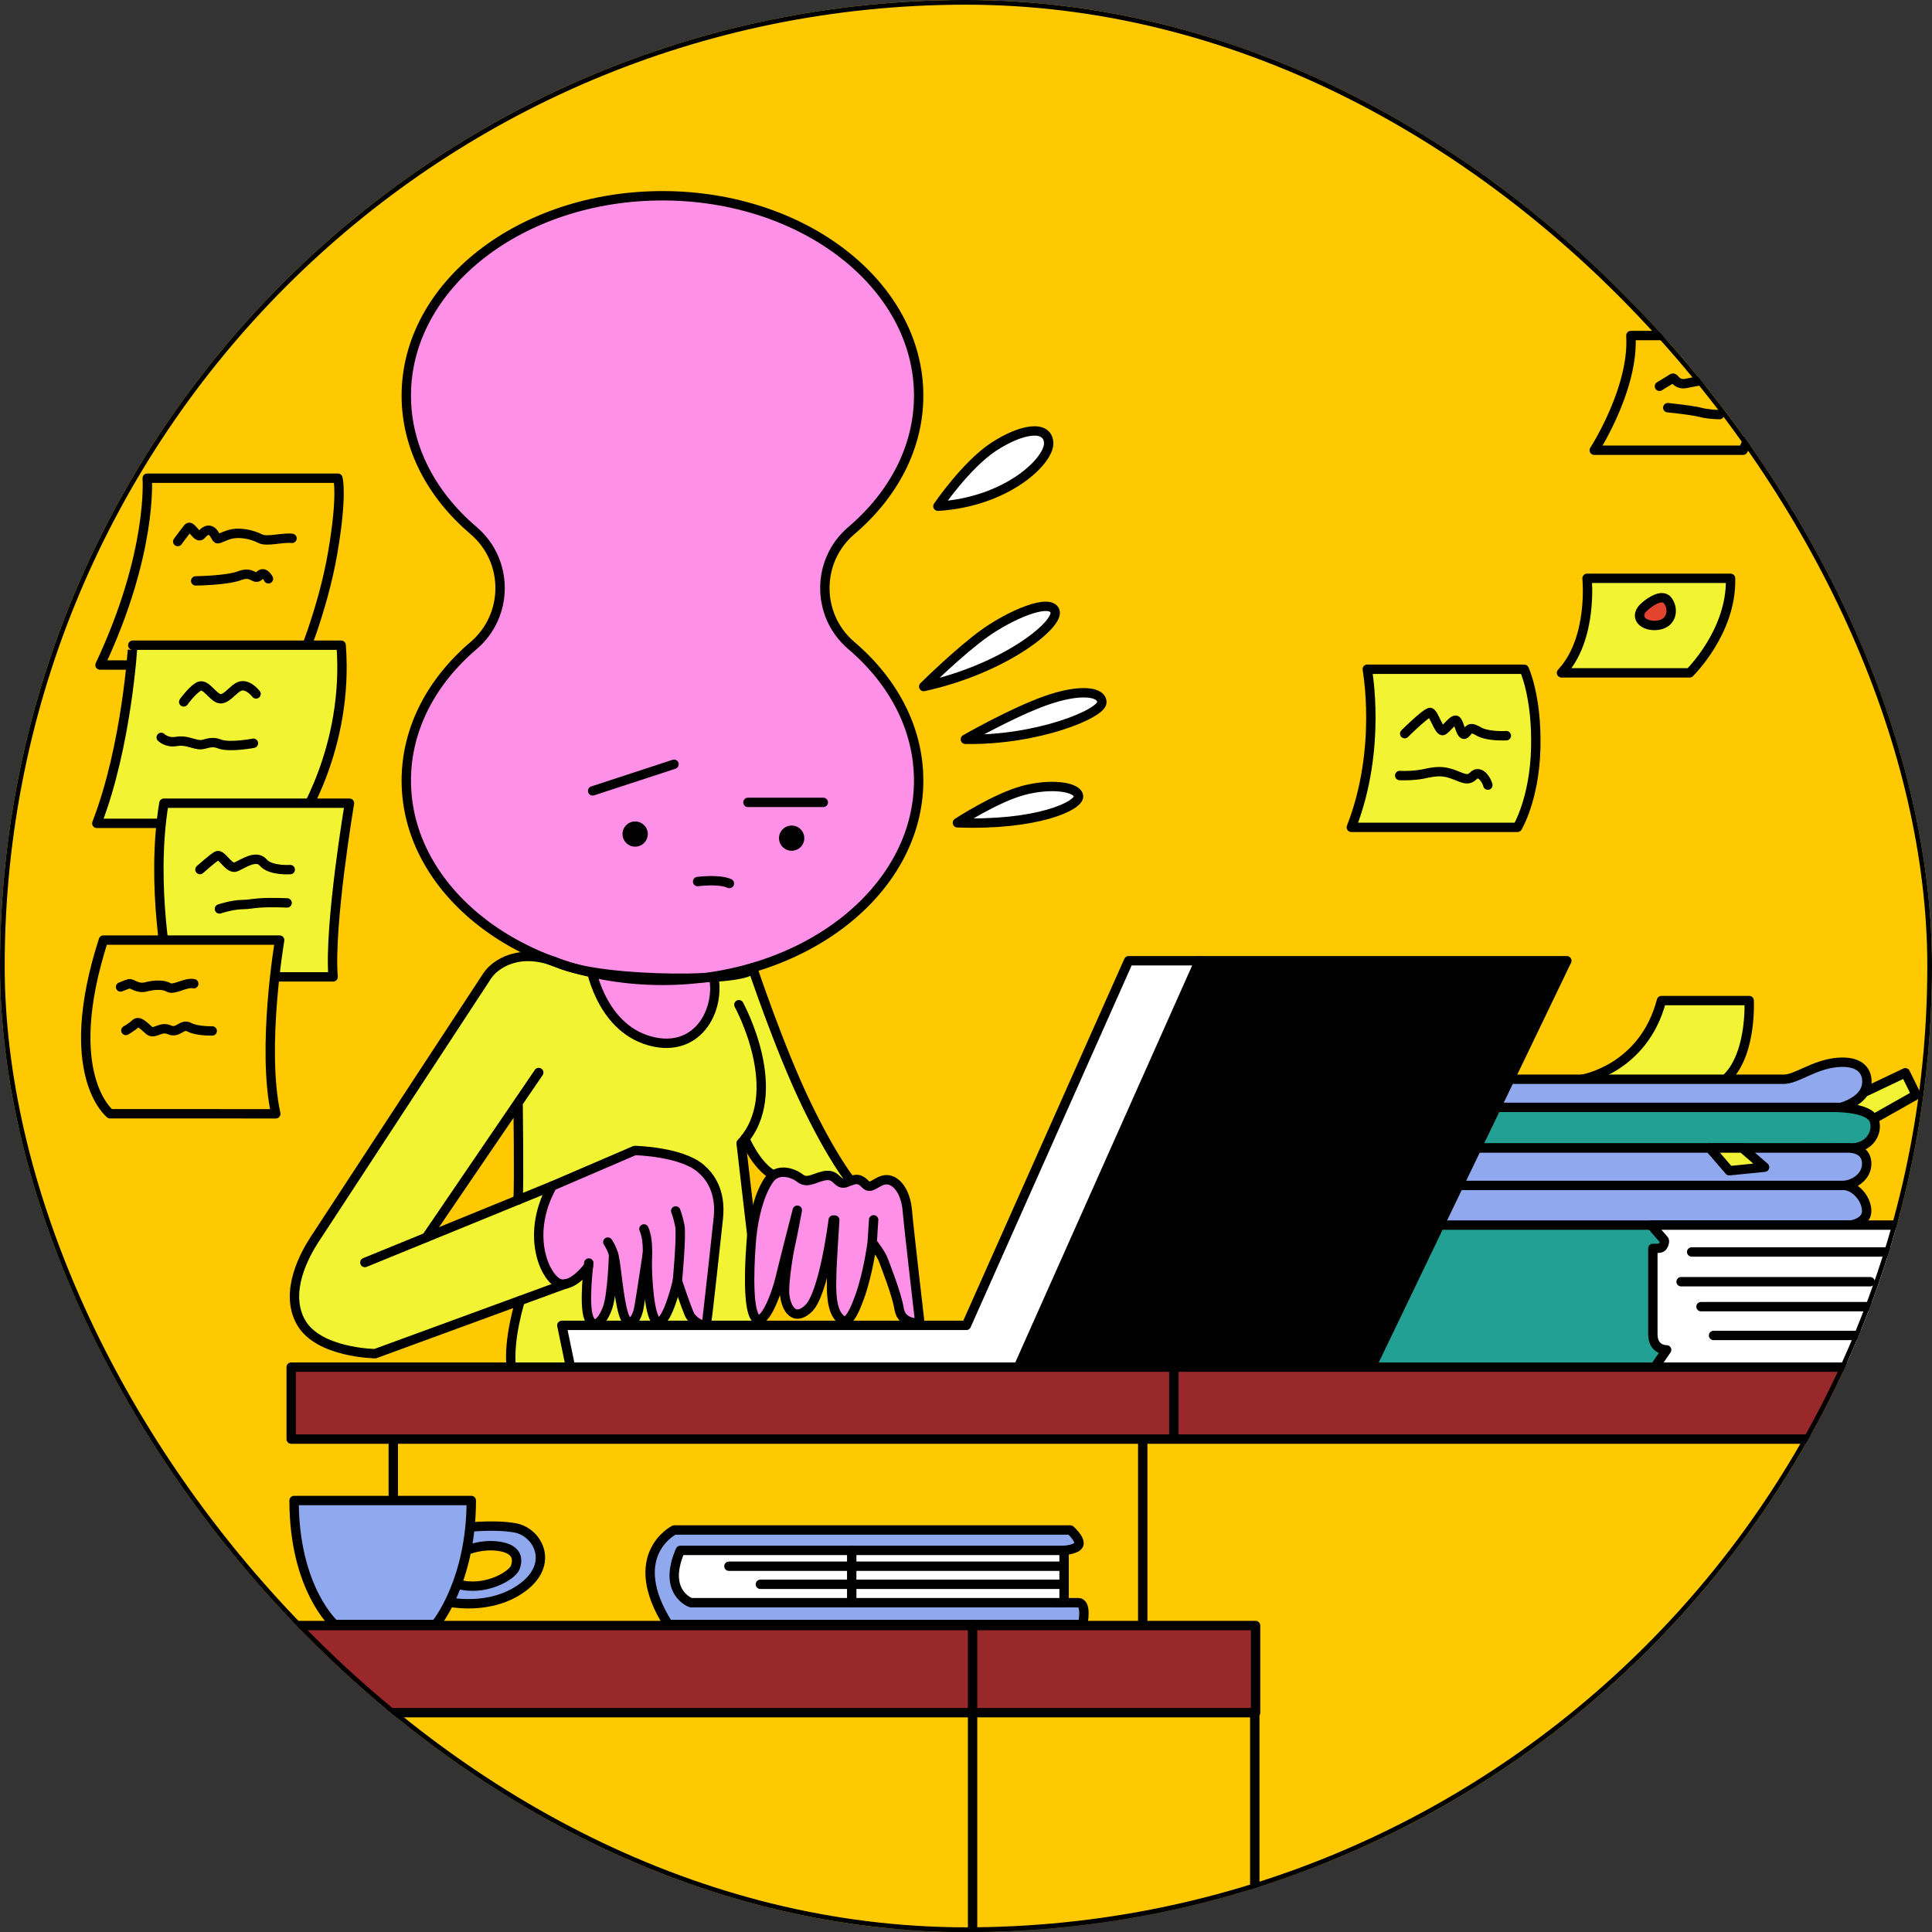 <svg xmlns="http://www.w3.org/2000/svg" width="412" height="412" fill="none"><rect width="100%" height="100%" fill="#333333" stroke="none"/><g clip-path="url(#a)"><path fill="#FFC900" d="M414.358 205.225c0 19.411-2.674 38.204-7.677 56.028a194 194 0 0 1-1.7 5.729 202 202 0 0 1-4.03 11.665 197 197 0 0 1-5.405 12.891 204 204 0 0 1-7.838 15.348c-25.894 45.858-68.765 80.919-120.126 96.729-19.035 5.864-39.241 9.082-60.177 9.22q-.711.006-1.421.005c-50.59 0-96.972-17.963-133.066-47.839a210 210 0 0 1-19.696-18.573C18.71 309.382-2.39 259.759-2.39 205.225a208 208 0 0 1 4.478-43.014 206 206 0 0 1 3.549-14.254C26.096 76.769 83.74 21.232 156.294 3.547a210 210 0 0 1 49.69-5.938c17.157 0 33.834 2.067 49.788 5.963q4.295 1.049 8.523 2.276c39.987 11.59 75.009 34.8 101.138 65.711a207 207 0 0 1 9.287 11.828c14.849 20.373 26.067 43.537 32.713 68.556a205 205 0 0 1 2.784 11.905 207.7 207.7 0 0 1 4.141 41.377"/><path fill="#FFC900" stroke="#000" stroke-linecap="round" stroke-linejoin="round" stroke-miterlimit="10" stroke-width="2" d="M374.72 83.386c-.279 4.118-1.092 8.689-3.01 12.626h-31.731s8.522-13.199 7.804-24.453h17.65a207 207 0 0 1 9.287 11.827"/><path fill="#F1F333" stroke="#000" stroke-linecap="round" stroke-linejoin="round" stroke-miterlimit="10" stroke-width="2" d="M338.436 123.33s1.336 12.892-5.442 20.156h27.316s9.037-8.798 8.728-20.156zm-50.263 53.101h35.428s3.647-6.036 3.902-16.984c.255-10.947-2.464-16.73-2.464-16.73h-33.478c0 .004 3.2 16.858-3.388 33.714"/><path fill="#E2442F" stroke="#000" stroke-linecap="round" stroke-linejoin="round" stroke-miterlimit="10" stroke-width="2" d="M350.9 129.196s3.253-2.865 4.654-1.228 1.2 4.879-1.951 5.354c-3.15.474-5.545-1.838-2.703-4.126"/><path stroke="#000" stroke-linecap="round" stroke-linejoin="round" stroke-miterlimit="10" stroke-width="2" d="M355.656 86.94s5.065.511 6.951.99c1.881.479 4.074.479 4.074.479m-12.804-6.038s2.157-1.297 2.74-1.67c.583-.376.719 1.568 3.183 1.023a49 49 0 0 1 4.757-.785m-66.066 84.443s2.826.155 5.39-.409c2.563-.565 4.004-.594 6.161.213 2.156.805 2.978 1.411 4.21.212 1.232-1.195 2.621.593 3.032 2.026m-17.728-10.976s4.69-4.637 5.443-4.502c.751.135 1.918 4.228 2.739 3.818s2.226-2.557 2.842-2.116c.617.443 1.027 3.614 1.919 2.796.891-.818.788-1.637 2.805-.479 2.021 1.158 5.923.921 5.923.921"/><path fill="#FFC900" stroke="#000" stroke-linecap="round" stroke-linejoin="round" stroke-miterlimit="10" stroke-width="2" d="M21.331 141.818h42.514s4.999-11.594 7.118-24.012c2.124-12.412 1.097-15.826 1.097-15.826H31.395s1.232 15.826-10.064 39.838"/><path fill="#F1F333" stroke="#000" stroke-linecap="round" stroke-linejoin="round" stroke-miterlimit="10" stroke-width="2" d="M20.648 175.582h42.994s10.815-16.031 9.106-37.992H28.312c0-.004-1.232 21.392-7.664 37.992"/><path fill="#F1F333" stroke="#000" stroke-linecap="round" stroke-linejoin="round" stroke-miterlimit="10" stroke-width="2" d="M34.956 171.283h39.568s-4.383 25.919-3.491 37.038H36.048c.004 0-4.038-19.44-1.092-37.038"/><path fill="#FFC900" stroke="#000" stroke-linecap="round" stroke-linejoin="round" stroke-miterlimit="10" stroke-width="2" d="M22.049 200.477h37.584s-3.902 23.021-.821 37.038H23.486s-10.68-8.287-1.437-37.038"/><path stroke="#000" stroke-linecap="round" stroke-linejoin="round" stroke-miterlimit="10" stroke-width="2" d="M41.733 123.875s6.675-.07 9.415-1.126 3.183 1.158 4.177 0 1.919.684 1.919.684m-19.343-7.948s1.508-2.047 2.19-2.898c.686-.851 1.984 2.558 2.875 1.449s1.951-1.416 2.773-.069c.821 1.346.238 1.076 2.772.155 2.535-.921 5.545 0 6.983.749s4.588-.307 6.778-.069M39.175 149.68s1.594-2.251 3.031-3.172 2.387 1.15 4.108 2.275 3.413-2.173 5.085-2.504c1.672-.332 3.208 1.702 3.208 1.702m-20.234 9.271s1.257 1.227 3.183.867c1.927-.36 3.365.459 4.802.663 1.438.205 2.337-.945 4.47-.127 2.131.819 7.212-.155 7.212-.155m-11.4 26.936s2.568-2.299 3.595-2.914c1.027-.613 2.567 2.968 4.058 2.353 1.491-.613 4.313-2.729 5.853-.928 1.54 1.8 5.751 1.493 5.751 1.493m-15.099 8.387s2.62-.868 4.724-.922c2.103-.052 1.745-.204 4.058-.359 2.313-.156 5.648 0 5.648 0m-34.385 27.199s1.232-.683 2.02-1.432c.79-.749 1.816.479 2.946 1.432 1.13.954 2.431-.99 4.313-.134 1.881.851 2.67-1.429 4.243-.561s4.896.798 4.896.798m-19.548-9.378s1.302-.544 1.848-.683c.547-.135 1.779 1.125 3.492.683s3.697-.593 4.896.094c1.2.688 3.594-1.174 5.373-.785"/><path fill="#fff" stroke="#000" stroke-linecap="round" stroke-linejoin="round" stroke-miterlimit="10" stroke-width="2" d="M200.011 107.951s6.059-8.868 11.912-12.687 11.398-4.74 11.706-.92c.309 3.818-8.831 12.703-23.618 13.607m-3.028 38.454s7.546-7.469 12.988-11.357c5.443-3.888 13.918-7.571 14.993-4.756 1.077 2.816-10.831 12.376-27.981 16.113m8.881 11.254s9.908-5.68 17.096-8.235c7.188-2.553 12.015-2.046 12.015.361s-13.757 8.128-29.111 7.874m-1.691 17.804s8.112-5.32 14.067-6.908c5.957-1.588 11.658-.769 11.756 1.277.099 2.047-8.933 6.245-25.823 5.631"/><path stroke="#000" stroke-linecap="round" stroke-linejoin="round" stroke-miterlimit="10" stroke-width="2" d="M83.868 319.981v-13.096m159.823 39.546v-39.546"/><path fill="#F1F333" d="m119.809 282.637 1.849 8.902h-12.631c-.686-6.004 1.906-14.198 1.906-14.198l9.64-3.532.013-.004h.008q.119-.019.238-.049c.238-.057.481-.139.715-.246q.234-.097.468-.233c.226-.127.452-.27.669-.426q.109-.073.218-.159.105-.075.21-.164a13 13 0 0 0 1.581-1.514c.046-.049.09-.103.132-.147a18 18 0 0 0 .488-.594c.087-.106.14-.18.16-.205-.02.201-.044.439-.073.705q-.024.215-.045.462c-.054.573-.111 1.24-.161 1.956l-.028.503c-.033.463-.058.942-.074 1.425q-.013.33-.021.658v.013q-.007.247-.008.487-.006.412 0 .818c0 .213.004.418.008.627q.012.325.029.638.017.278.041.544c.008.115.016.226.033.332q.024.262.061.508c.013.082.025.168.041.249q.043.246.099.467c.054.217.115.418.185.593 1.129 2.812 3.08.561 4.054-2.357.978-2.914 1.236-11.165 1.236-11.165q.055.183.103.372c.46 1.843.974 8.951 2.001 12.278s2.772 1.535 3.285-1.281c.095-.528.222-1.272.362-2.136l.062-.385c.07-.437.143-.9.217-1.379.025-.16.054-.319.074-.483q.01-.046.017-.094.036-.21.065-.421l.05-.324q.041-.252.078-.499a5 5 0 0 1 .041-.262l.111-.733c.09-.602.18-1.182.262-1.731l.087-.585q.083-.547.152-1.015a18 18 0 0 0 .098-.651q.013-.075.021-.143.024-.154.041-.291.028-.16.045-.29l.025-.168q.02-.105.025-.164l.004-.037c0-.004.004-.004.004-.004q-.005.068-.004.135c0 .132 0 .258-.004.389-.008.532-.025 1.052-.037 1.556-.05 2.299.361 12.634 2.366 12.736 2 .102 4.054-8.75 4.054-8.75s1.59 4.813 2.465 6.908c.628 1.51 2.221 2.333 3.096 2.558z"/><path fill="#F1F333" d="M173.427 238.461a157 157 0 0 1-1.553-3.148c-5.701-11.868-11.398-28.951-11.398-28.951h-.005a36 36 0 0 1-.78.225c-.132.037-.267.078-.403.111a9 9 0 0 1-.415.11c-.115.028-.23.061-.345.09a47 47 0 0 1-.817.209l-.017.004q-.492.123-.989.233-.585.141-1.175.258c-.091.024-.185.041-.272.058q-.022.007-.044.008-.31.067-.616.122-1.19.24-2.404.426.08.418.136.843.013.148.033.291c.012.102.02.209.029.311a17 17 0 0 1 .036.671q.013.452-.004.912-.001.104-.008.213l-.016.299-.025.303-.004.057q-.03.27-.066.54l-.037.27a10 10 0 0 1-.099.537q-.03.166-.069.327-.036.165-.078.332-.037.166-.087.327c-.049.184-.102.36-.16.541a7 7 0 0 1-.136.404 16 16 0 0 1-.361.897c-.037.086-.078.167-.115.253q-.11.24-.234.471-.185.356-.394.692a8 8 0 0 1-.288.445q-.115.166-.23.324a9 9 0 0 1-.242.32 8 8 0 0 1-.251.302q-.128.153-.263.295a8 8 0 0 1-.459.47 9 9 0 0 1-.49.439q-.204.169-.414.326c-.14.107-.288.205-.436.304a10 10 0 0 1-.685.409 11 11 0 0 1-.949.446 6 6 0 0 1-.481.176q-.122.045-.251.082l-.25.074a1 1 0 0 1-.103.028 5 5 0 0 1-.353.086q-.136.031-.271.058l-.276.048a7 7 0 0 1-.431.062 4 4 0 0 1-.308.036l-.16.013c-.111.008-.222.012-.337.021-1.248.057-2.608-.099-4.074-.508a14 14 0 0 1-.436-.131c-.144-.041-.283-.09-.423-.139q-.192-.066-.382-.139a6 6 0 0 1-.378-.148c-.123-.048-.242-.102-.366-.155a11 11 0 0 1-.846-.405 12 12 0 0 1-.452-.245 15 15 0 0 1-1.264-.807c-.034-.021-.063-.045-.095-.065l-.431-.328q-.136-.103-.271-.213a12 12 0 0 1-.263-.221 15 15 0 0 1-1.228-1.158 12 12 0 0 1-.337-.364q-.208-.228-.399-.454a18 18 0 0 1-.534-.659 18 18 0 0 1-.821-1.15c-.082-.127-.165-.25-.243-.377a20 20 0 0 1-.673-1.13 15 15 0 0 1-.238-.442 22 22 0 0 1-.831-1.727 13 13 0 0 1-.217-.515q-.08-.19-.152-.372a25 25 0 0 1-.369-.995 15 15 0 0 1-.202-.602 26 26 0 0 1-.362-1.203c-.04-.135-.073-.262-.107-.389q-.04-.007-.082-.021c-.263-.052-.525-.118-.784-.18l-.053-.012q-.347-.08-.686-.168-.377-.093-.752-.192l-.276-.073a4 4 0 0 1-.271-.074q-.435-.118-.871-.242-.48-.135-.961-.282a61 61 0 0 1-2.928-.97 43 43 0 0 1-1.82-.679l-.554-.221a37 37 0 0 1-.941-.389 48 48 0 0 1-1.228-.536 17 17 0 0 0-.953.069q-.235.024-.464.053l-.51.074q-.254.042-.501.09-.19.035-.381.078c-.198.04-.387.086-.576.135a5 5 0 0 0-.303.082 9 9 0 0 0-.296.086 7 7 0 0 0-.391.122q-.265.087-.518.184c-.147.058-.291.111-.435.173a6 6 0 0 0-.419.18l-.16.073a1 1 0 0 0-.156.074 14 14 0 0 0-.788.409c-.071.037-.136.078-.206.119-.119.07-.238.139-.353.217q-.197.123-.387.254-.006.001-.011.008-.21.147-.407.294l-.156.123a4 4 0 0 0-.148.119c-.086.069-.168.143-.251.213-.045.036-.086.078-.127.114a8 8 0 0 0-.76.778q-.17.202-.317.405c-.048.065-.094.136-.139.201-1.713 2.591-35.05 53.474-36.899 56.339-1.848 2.865-6.506 10.984-2.81 17.524C67.883 288.522 80 288.673 80 288.673l30.935-11.333 9.64-3.532a2 2 0 0 1-.222.025q-.08.007-.148.008a2.5 2.5 0 0 1-1.474-.409c-2.925-1.899-6.466-10.645-.974-20.52l17.609-7.571s9.76.204 14.02 3.789c4.259 3.577 4.004 8.541 3.799 10.641-.205 2.095-2.464 22.559-2.567 22.865H161.7v-1.207q-.044-.005-.087-.017-.004.006-.008 0a.6.6 0 0 1-.136-.052.3.3 0 0 1-.095-.054 1 1 0 0 1-.131-.102c-1.589-1.486-1.589-8.902-1.076-15.962.025-.339.05-.667.082-.994l.021-.192q.024-.295.061-.577.03-.282.066-.565c-.004-.004 0-.004 0-.004l-2.354-19.121a15 15 0 0 0 1.044-1.244c1.097 2.468 3.273 6.675 5.845 8.054.004-.004.004-.004.008-.004q.062-.043.123-.082a1 1 0 0 1 .095-.057q.072-.048.14-.082.363-.19.764-.282a1 1 0 0 1 .131-.033c.09-.021.189-.037.283-.045q.122-.018.251-.024c.103-.009.201-.013.304-.013a5 5 0 0 1 1.105.127c.53.114 1.047.303 1.516.545q.215.11.418.232.155.094.296.193c.095.066.19.131.276.2 1.691 1.335 3.54-.507 5.75-.613 2.21-.098 2.21 2.357 4.264 1.432.271-.123.518-.221.747-.303h.005a.3.3 0 0 1 .048-.02c-1.486-2.035-4.509-6.462-8.029-13.309m-62.863 17.389-.078.033-2.021.826-17.54 7.167v-.004l19.561-28.706v-.004l.02-.025c.058 5.091.148 14.951.058 20.713"/><path stroke="#000" stroke-linecap="round" stroke-linejoin="round" stroke-miterlimit="10" stroke-width="2" d="M110.933 277.342s-2.592 8.194-1.906 14.197m1.459-56.373s.226 16.649 0 20.721m-19.559 7.989 23.955-35.159m43.972 14.135s2.358 5.754 6.083 7.747"/><path stroke="#000" stroke-linecap="round" stroke-linejoin="round" stroke-miterlimit="10" stroke-width="2" d="M157.567 214.258s10.405 18.896.481 29.536l2.288 19.65"/><path fill="#FF90E8" d="M196.158 282.126s-3.849.409-4.411-2.967c-.567-3.376-2.826-8.951-3.339-10.384-.514-1.432-2.412-3.838-2.412-3.838s-.821 6.499-2.669 11.615-3.081 6.343-4.724 3.986c-1.644-2.35-1.232-7.26-1.232-8.95 0-1.691.64-11.406.64-11.406h-.337s-1.947 15.854-5.34 18.924c-3.384 3.069-4.929-.868-5.027-3.426-.107-2.558.821-8.39 1.281-10.334.44-1.862 1.355-6.814 1.43-7.236-.153.598-2.645 10.236-3.64 14.398-1.026 4.298-3.541 10.183-5.134 8.697-1.589-1.486-1.589-8.902-1.076-15.962.513-7.059 2.415-11.868 4.058-13.968 1.643-2.095 4.724-1.326 6.416 0 1.692 1.335 3.541-.507 5.751-.613 2.21-.098 2.21 2.357 4.263 1.432 2.054-.917 2.769-.712 3.952.516s2.514-1.076 4.519-1.023c2.004.049 4.004 2.455 4.362 6.597.361 4.142 2.669 23.942 2.669 23.942"/><path stroke="#000" stroke-linecap="round" stroke-linejoin="round" stroke-miterlimit="10" stroke-width="2" d="M185.996 264.936s-.821 6.5-2.669 11.615-3.081 6.343-4.724 3.99-1.232-7.264-1.232-8.954.644-11.411.644-11.411h-.337s-1.951 15.859-5.339 18.929-4.93-.868-5.033-3.43c-.102-2.562.822-8.39 1.283-10.333.459-1.945 1.437-7.265 1.437-7.265s-2.621 10.129-3.647 14.426c-1.027 4.297-3.542 10.182-5.135 8.697s-1.593-8.901-1.076-15.961 2.415-11.868 4.058-13.964 4.724-1.33 6.416 0 3.541-.512 5.751-.614c2.21-.103 2.21 2.353 4.263 1.432 2.055-.92 2.773-.716 3.952.512s2.513-1.072 4.518-1.024c2.005.05 4.005 2.457 4.363 6.598.357 4.142 2.669 23.942 2.669 23.942s-3.853.409-4.415-2.967c-.563-3.377-2.826-8.954-3.335-10.387-.51-1.432-2.412-3.831-2.412-3.831m0 0 .309-4.809M77.81 269.233l39.947-16.317"/><path fill="#FF90E8" d="M153.184 259.772c-.205 2.095-2.464 22.559-2.567 22.866s-2.822-.463-3.697-2.558-2.465-6.909-2.465-6.909-2.053 8.852-4.053 8.75c-2.005-.102-2.416-10.436-2.366-12.736.016-.671.04-1.375.045-2.091-.045.307-1.336 9.044-1.841 11.807-.513 2.816-2.259 4.609-3.285 1.281-1.028-3.327-1.541-10.437-2.001-12.278a10 10 0 0 0-.103-.372s-.259 8.251-1.236 11.164c-.973 2.919-2.925 5.169-4.054 2.358-.933-2.325-.325-8.808-.086-10.989-.144.197-3.874 5.23-6.745 3.369-2.925-1.9-6.466-10.646-.974-20.521l17.609-7.571s9.76.204 14.02 3.789c4.26 3.577 4.005 8.541 3.799 10.641"/><path stroke="#000" stroke-linecap="round" stroke-linejoin="round" stroke-miterlimit="10" stroke-width="2" d="M125.479 270.061s-3.82 5.272-6.745 3.373c-2.924-1.9-6.469-10.646-.977-20.521l17.613-7.571s9.756.204 14.015 3.785 4.005 8.545 3.8 10.641-2.464 22.558-2.567 22.87c-.103.311-2.827-.458-3.697-2.558s-2.465-6.909-2.465-6.909.925-9.822.513-11.819c-.41-1.997-.87-3.119-.87-3.119"/><path stroke="#000" stroke-linecap="round" stroke-linejoin="round" stroke-miterlimit="10" stroke-width="2" d="M130.851 267.531s-.259 8.251-1.232 11.169c-.974 2.918-2.924 5.165-4.058 2.353s0-11.713 0-11.713"/><path stroke="#000" stroke-linecap="round" stroke-linejoin="round" stroke-miterlimit="10" stroke-width="2" d="M138.081 267.085s-1.327 9.004-1.84 11.815-2.26 4.605-3.286 1.277c-1.027-3.327-1.54-10.436-2.005-12.278-.464-1.841-1.335-3.02-1.335-3.02"/><path stroke="#000" stroke-linecap="round" stroke-linejoin="round" stroke-miterlimit="10" stroke-width="2" d="M144.456 273.174s-2.054 8.848-4.059 8.75c-2.004-.098-2.414-10.437-2.361-12.737.053-2.299.205-5.013-.72-7.113"/><path fill="#FF90E8" stroke="#000" stroke-linecap="round" stroke-linejoin="round" stroke-miterlimit="10" stroke-width="2" d="M125.804 205.524s1.984 13.435 12.733 16.44c10.75 2.999 15.745-7.642 13.28-15.213-2.464-7.572-26.013-1.227-26.013-1.227"/><path fill="#FF90E8" stroke="#000" stroke-linecap="round" stroke-linejoin="round" stroke-miterlimit="10" stroke-width="2" d="M181.56 137.675c-7.545-6.421-7.545-18.11 0-24.535 8.91-7.584 14.345-17.685 14.345-28.78 0-23.536-24.461-42.612-54.632-42.612s-54.631 19.08-54.631 42.613c0 11.094 5.435 21.199 14.344 28.779 7.545 6.421 7.545 18.11 0 24.535-8.91 7.584-14.344 17.685-14.344 28.78 0 23.536 24.461 42.612 54.631 42.612s54.632-19.08 54.632-42.612c0-11.091-5.435-21.196-14.345-28.78"/><path stroke="#000" stroke-linecap="round" stroke-linejoin="round" stroke-miterlimit="10" stroke-width="2" d="M148.77 187.995s4.517-.614 6.776.409m-11.809-25.424-17.354 5.677m33.119 2.454h16.069"/><path fill="#000" d="M168.823 181.422a2.69 2.69 0 0 0 2.694-2.684 2.69 2.69 0 0 0-2.694-2.685 2.69 2.69 0 0 0-2.695 2.685 2.69 2.69 0 0 0 2.695 2.684m-33.375-.873a2.69 2.69 0 0 0 2.694-2.685 2.69 2.69 0 0 0-2.694-2.684 2.69 2.69 0 0 0-2.695 2.684 2.69 2.69 0 0 0 2.695 2.685"/><path fill="#23A094" stroke="#000" stroke-linecap="round" stroke-linejoin="round" stroke-miterlimit="10" stroke-width="2" d="M284.768 280.762v17.733l83.655 3.684 2.021-45.155-76.64-11.049z"/><path fill="#F2F334" stroke="#000" stroke-linecap="round" stroke-linejoin="round" stroke-miterlimit="10" stroke-width="2" d="m395.482 233.914 10.833-5.144 2.312 4.706-12.426 7.007-4.107-4.858zm-58.072-3.765s13.062-2.116 16.902-16.78h18.698s.686 12.822-5.886 17.464c-6.572 4.636-29.714-.684-29.714-.684"/><path fill="#90A8ED" stroke="#000" stroke-linecap="round" stroke-linejoin="round" stroke-miterlimit="10" stroke-width="2" d="M319.338 230.148h61.047c2.769 0 6.367-3.118 11.398-3.581 5.033-.462 6.63 2.047 6.293 4.707s-3.315 4.756-8.297 5.525-79.379 4.809-79.277 4.502 8.836-11.153 8.836-11.153"/><path fill="#23A094" stroke="#000" stroke-linecap="round" stroke-linejoin="round" stroke-miterlimit="10" stroke-width="2" d="M385.059 244.812s6.321-.02 9.871-.02c3.548 0 5.603-3.119 4.781-5.779s-6.848-2.865-8.696-2.865h-73.431l-5.846 8.664z"/><path fill="#90A8ED" stroke="#000" stroke-linecap="round" stroke-linejoin="round" stroke-miterlimit="10" stroke-width="2" d="M390.76 252.793h2.103c2.465 0 5.077-1.825 5.208-4.383s-1.77-3.598-4.029-3.598h-85.044l2.07 7.981zm-83.758 8.459h87.607s3.627-.41 3.458-3.204c-.172-2.796-2.739-5.251-4.896-5.251H307.63z"/><path fill="#fff" d="M406.68 261.252h-54.553s2.501 2.934 2.74 3.172c.238.237-.103 1.33-.547 1.604-.448.27-1.848.205-1.848.205v18.277c0 3.479 2.941 3.344 2.941 3.344l-2.531 3.684h42.662"/><path stroke="#000" stroke-linecap="round" stroke-linejoin="round" stroke-miterlimit="10" stroke-width="2" d="M406.68 261.252h-54.553s2.501 2.934 2.74 3.172c.238.237-.103 1.33-.547 1.604-.448.27-1.848.205-1.848.205v18.277c0 3.479 2.941 3.344 2.941 3.344l-2.531 3.684h42.662m2.968-6.753h-33.1m35.539-6.139h-38.209m-4.244-5.32h40.32m6.163-6.344h-44.227"/><path fill="#F2F334" stroke="#000" stroke-linecap="round" stroke-linejoin="round" stroke-miterlimit="10" stroke-width="2" d="m364.59 244.812 4.177 4.846 7.529-.753-4.723-4.093z"/><path fill="#000" stroke="#000" stroke-linecap="round" stroke-linejoin="round" stroke-miterlimit="10" stroke-width="2" d="M255.773 204.877h78.352l-41.692 86.662h-75.272z"/><path fill="#fff" stroke="#000" stroke-linecap="round" stroke-linejoin="round" stroke-miterlimit="10" stroke-width="2" d="m121.66 291.539-1.848-8.902h86.259l34.606-77.76h15.096l-38.612 86.662z"/><path fill="#98282A" stroke="#000" stroke-linecap="round" stroke-linejoin="round" stroke-miterlimit="10" stroke-width="2" d="M395.545 291.539a205 205 0 0 1-7.837 15.348H250.329v-15.348zm-145.217 0H62.098v15.348h188.23z"/><path stroke="#000" stroke-linecap="round" stroke-linejoin="round" stroke-miterlimit="10" stroke-width="2" d="M267.581 403.616v-38.614"/><path fill="#98282A" stroke="#000" stroke-linecap="round" stroke-linejoin="round" stroke-miterlimit="10" stroke-width="2" d="M267.752 346.654v18.573H73.089a210 210 0 0 1-19.696-18.573z"/><path fill="#90A8ED" stroke="#000" stroke-linecap="round" stroke-linejoin="round" stroke-miterlimit="10" stroke-width="2" d="M99.491 330.622s3.208-1.464 7.04-.851c3.832.615 3.973 2.73 3.357 4.469-.617 1.74-6.495 5.285-12.406 3.545-5.91-1.74-2.11 3.785-2.11 3.785s9.035 2.117 16.019-2.999 3.253-11.902-1.574-12.757c-4.826-.851-11.193 0-11.193 0z"/><path fill="#90A8ED" stroke="#000" stroke-linecap="round" stroke-linejoin="round" stroke-miterlimit="10" stroke-width="2" d="M62.714 319.982c0 18.827 8.626 26.447 8.626 26.447h21.565s7.599-9.053 7.599-26.447zm164.201 10.64s3.08-.204 3.183-1.432-1.849-2.915-1.849-2.915h-84.472s-10.668 5.321-1.273 20.157h88.383s1.027-4.658-.957-4.658h-5.168z"/><path fill="#fff" stroke="#000" stroke-linecap="round" stroke-linejoin="round" stroke-miterlimit="10" stroke-width="2" d="M145.072 330.623h81.845v11.153h-79.586s-6.161-2.149-2.259-11.153"/><path stroke="#000" stroke-linecap="round" stroke-linejoin="round" stroke-miterlimit="10" stroke-width="2" d="M155.444 334h71.472m-64.76 3.854h64.761m-45.286-7.231v11.153m25.774 4.652v66.407m-86.819-139.031-40.587 14.868s-12.118-.151-15.814-6.691c-3.697-6.541.957-14.656 2.805-17.521s35.19-53.748 36.899-56.343c1.712-2.591 7.04-6.217 15.268-2.685 9.706 4.17 41.565 3.994 41.314.929 0 0 5.697 17.083 11.399 28.951s9.533 16.473 9.533 16.473"/><path stroke="#000" stroke-linecap="round" stroke-linejoin="round" stroke-miterlimit="10" stroke-width="2" d="M414.358 205.225c0 19.411-2.674 38.204-7.677 56.028a194 194 0 0 1-1.7 5.729 202 202 0 0 1-4.03 11.665 195 195 0 0 1-5.406 12.891 204 204 0 0 1-7.837 15.348c-25.894 45.858-68.765 80.919-120.126 96.729-19.035 5.865-39.241 9.082-60.177 9.22q-.711.006-1.421.005c-50.59 0-96.972-17.963-133.066-47.839a210 210 0 0 1-19.696-18.573C18.71 309.382-2.39 259.759-2.39 205.225a208 208 0 0 1 4.478-43.014 206 206 0 0 1 3.549-14.254C26.096 76.769 83.74 21.232 156.294 3.547a210 210 0 0 1 49.69-5.938c17.157 0 33.834 2.067 49.788 5.963q4.295 1.049 8.523 2.276c39.987 11.59 75.009 34.8 101.138 65.711a207 207 0 0 1 9.287 11.828c14.849 20.373 26.067 43.537 32.713 68.556a205 205 0 0 1 2.784 11.905 207.7 207.7 0 0 1 4.141 41.377"/></g><rect width="411" height="411" x=".5" y=".5" stroke="#000" rx="205.5"/><defs><clipPath id="a"><rect width="412" height="412" fill="#fff" rx="206"/></clipPath></defs></svg>